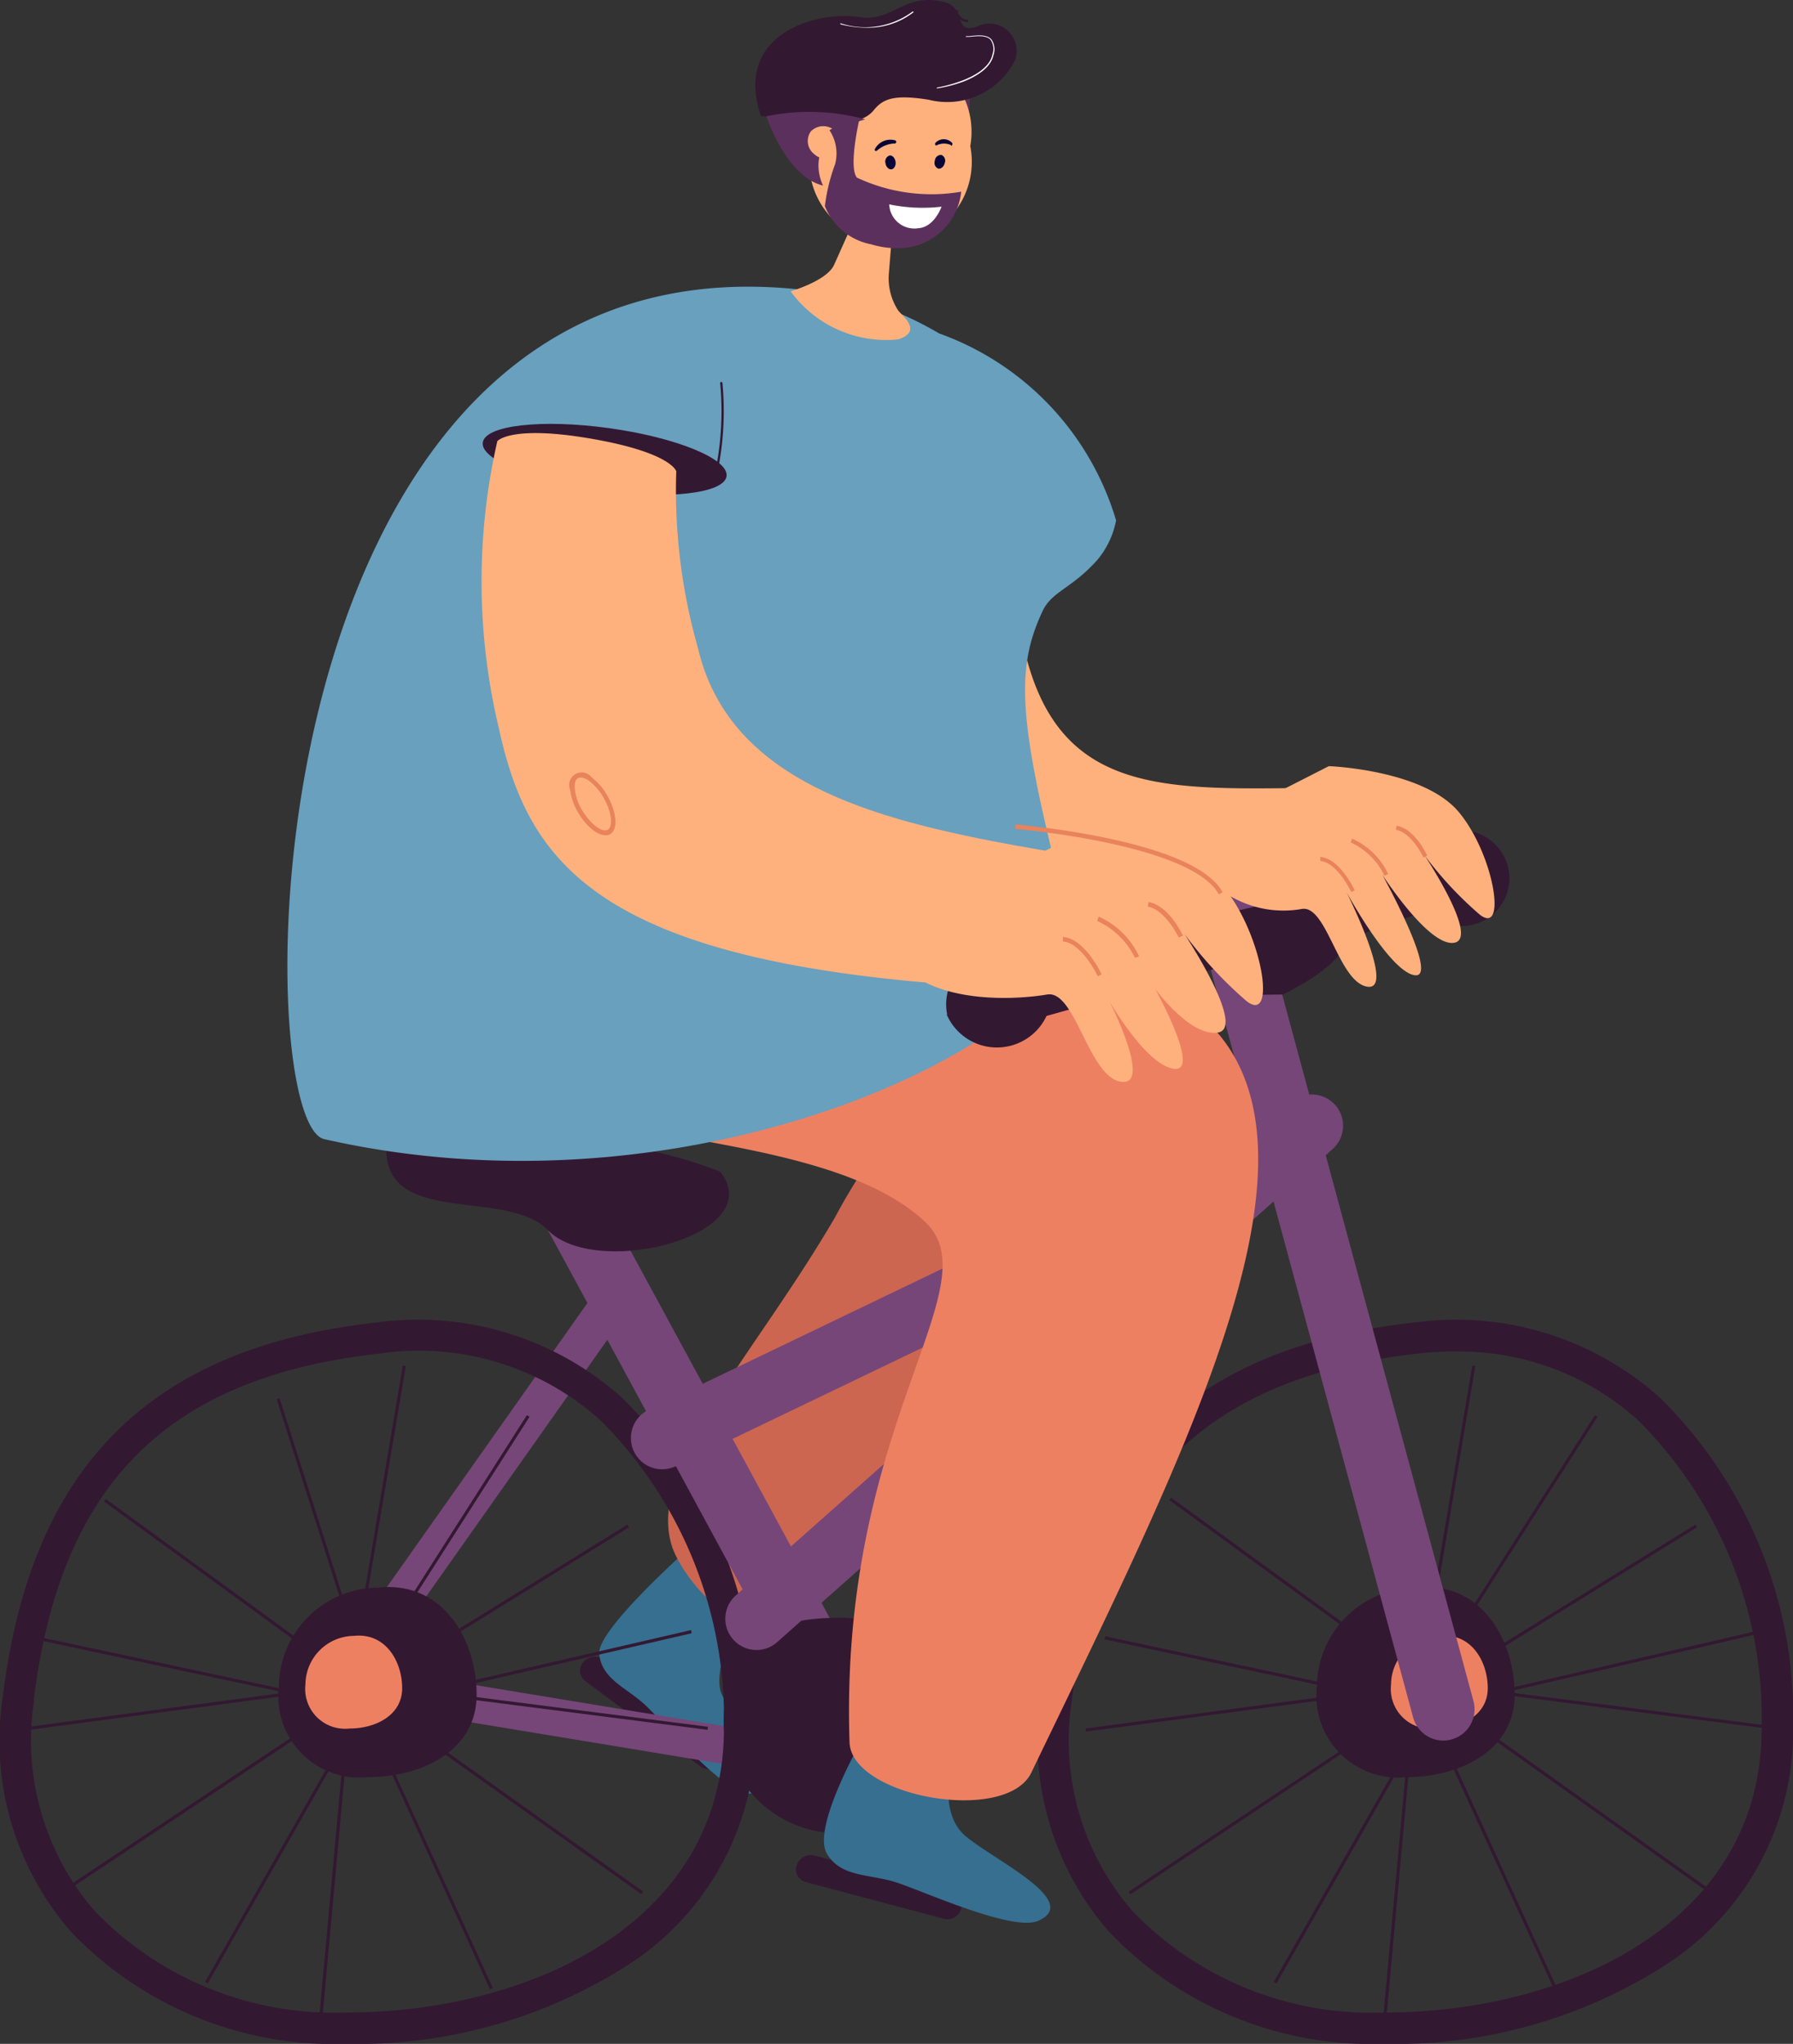 <svg xmlns="http://www.w3.org/2000/svg" width="52.583" height="59.919" viewBox="0 0 52.583 59.919">
  <rect x="0" y="0" width="52.583" height="59.919" fill="#333333" stroke="none"/>
  <g id="圖層_2" data-name="圖層 2" transform="translate(0 0)">
    <g id="圖層_1" data-name="圖層 1" transform="translate(0 0)">
      <path id="路径_340" data-name="路径 340" d="M71.529,199.324a.405.405,0,0,0,.57-.084h0a.405.405,0,0,0-.084-.57L68.692,196.2a.432.432,0,0,0-.608.092h0a.378.378,0,0,0,.078.54Z" transform="translate(-50.993 -147.543)" fill="#331832"/>
      <path id="路径_341" data-name="路径 341" d="M75.013,182.921s-1.508,2.8-1.1,3.7,2.1,2.953.789,2.913c-.754-.024-2.483-2.08-3.031-2.594s-1.291-.759-1.351-1.51c-.073-.811,3.466-3.834,3.466-3.834a5.278,5.278,0,0,0,.705.759C75.115,182.918,75.013,182.921,75.013,182.921Z" transform="translate(-52.746 -136.952)" fill="#366f8f"/>
      <path id="路径_342" data-name="路径 342" d="M94.065,127.259c-.308,2.237,1.5,1.891-2.121,6.152-3.242,3.828-6.863,7.344-9.132,8.508-1.127.581-2.588-1.3-2.834-2.137-.7-2.348,2.391-5.479,4.8-9.613a17.616,17.616,0,0,1,3.985-5.009Z" transform="translate(-60.284 -94.49)" fill="#cc6651"/>
      <path id="路径_343" data-name="路径 343" d="M109.682,65.687c-9.7-.865-11.313-1.564-12.131-5.29a18.752,18.752,0,0,1-.049-8.435s.405-.5,2.9-.046c2.221.405,2.348.932,2.348.932a16.881,16.881,0,0,0,.638,5.187c1.081,4.593,4.615,4.031,9.519,4.031C112.9,62.066,111.127,65.816,109.682,65.687Z" transform="translate(-73.341 -38.975)" fill="#ffb17d"/>
      <path id="路径_344" data-name="路径 344" d="M54.955,169a.54.54,0,0,1-.092,0L39.4,166.446a.549.549,0,0,1-.359-.856l8.232-11.658a.549.549,0,1,1,.9.632l-7.725,10.942,14.59,2.407a.542.542,0,0,1-.089,1.081Z" transform="translate(-29.441 -116.589)" fill="#764678"/>
      <path id="路径_345" data-name="路径 345" d="M10.144,180.814a10.656,10.656,0,0,1-8.06-3.285,8.531,8.531,0,0,1-2-6.89h0c.827-6.755,4.323-10.245,10.98-10.975a8.96,8.96,0,0,1,7.163,2.194,13.115,13.115,0,0,1,3.934,9.708,8.148,8.148,0,0,1-3.783,6.963A14.738,14.738,0,0,1,10.144,180.814Zm-9.6-10.121L1,170.75a7.645,7.645,0,0,0,1.783,6.174,9.751,9.751,0,0,0,7.373,2.972c5.339,0,11.077-2.607,11.077-8.332a12.346,12.346,0,0,0-3.615-9.024,7.956,7.956,0,0,0-6.452-1.967C4.905,161.259,1.768,164.4.99,170.747Z" transform="translate(-0.002 -120.895)" fill="#331832"/>
      <path id="路径_346" data-name="路径 346" d="M30.214,191.465a2.932,2.932,0,0,1,2.9-2.9c1.916-.211,2.9,1.537,2.9,3.142s-1.556,2.413-3.177,2.413A2.38,2.38,0,0,1,30.214,191.465Z" transform="translate(-22.036 -142.021)" fill="#331832"/>
      <rect id="矩形_38" data-name="矩形 38" width="0.092" height="9.988" transform="translate(3.05 44.019) rotate(-53.931)" fill="#331832"/>
      <path id="路径_347" data-name="路径 347" d="M13.92,174.159l-.078-.019L3.81,172l.019-.089,9.956,2.124-2.891-9.078.086-.027Z" transform="translate(-2.781 -123.94)" fill="#331832"/>
      <path id="路径_348" data-name="路径 348" d="M40.35,175.24l5.431-8.5.076.049-5.215,8.162,8.084-5,.049.078Z" transform="translate(-30.328 -125.253)" fill="#331832"/>
      <path id="路径_349" data-name="路径 349" d="M40.77,171.522l1.721-10.2.089.016-1.7,10.067,10.064-2.326.019.092Z" transform="translate(-30.678 -121.29)" fill="#331832"/>
      <path id="路径_350" data-name="路径 350" d="M49.168,204.89,40.33,198.6l10.791,1.383-.011.089-10.429-1.335,8.54,6.076Z" transform="translate(-30.359 -149.359)" fill="#331832"/>
      <path id="路径_351" data-name="路径 351" d="M37.462,208.539l-.092-.008.943-10.321,4.177,9.146-.084.038-4.031-8.832Z" transform="translate(-28.036 -149.074)" fill="#331832"/>
      <path id="路径_352" data-name="路径 352" d="M10.839,207.3l-.081-.046,4.92-8.638-9.127,6.074L6.5,204.61l9.451-6.29Z" transform="translate(-4.744 -149.154)" fill="#331832"/>
      <rect id="矩形_39" data-name="矩形 39" width="10.702" height="0.092" transform="translate(0.46 50.674) rotate(-7.57)" fill="#331832"/>
      <path id="路径_353" data-name="路径 353" d="M35.713,195.246a1.435,1.435,0,0,1,1.418-1.418c.935-.1,1.418.751,1.418,1.535s-.765,1.181-1.548,1.181A1.168,1.168,0,0,1,35.713,195.246Z" transform="translate(-26.755 -145.869)" fill="#ee8062"/>
      <path id="路径_354" data-name="路径 354" d="M137.161,180.814a10.652,10.652,0,0,1-8.06-3.285,8.522,8.522,0,0,1-2-6.89c.827-6.755,4.323-10.245,10.98-10.975a8.96,8.96,0,0,1,7.163,2.194,13.106,13.106,0,0,1,3.92,9.708,8.149,8.149,0,0,1-3.783,6.963A14.673,14.673,0,0,1,137.161,180.814Zm2.1-20.3a10,10,0,0,0-1.081.062c-6.257.686-9.394,3.823-10.172,10.175h0a7.645,7.645,0,0,0,1.783,6.174,9.746,9.746,0,0,0,7.373,2.972c5.339,0,11.077-2.607,11.077-8.332a12.346,12.346,0,0,0-3.615-9.024A7.8,7.8,0,0,0,139.266,160.518Z" transform="translate(-96.577 -120.895)" fill="#331832"/>
      <path id="路径_355" data-name="路径 355" d="M157.235,191.465a2.932,2.932,0,0,1,2.9-2.9c1.916-.211,2.9,1.537,2.9,3.142s-1.564,2.413-3.169,2.413A2.394,2.394,0,0,1,157.235,191.465Z" transform="translate(-118.615 -142.021)" fill="#331832"/>
      <rect id="矩形_40" data-name="矩形 40" width="0.092" height="9.967" transform="translate(34.292 43.979) rotate(-53.93)" fill="#331832"/>
      <path id="路径_356" data-name="路径 356" d="M140.94,174.159l-.078-.019L130.83,172l.019-.089,9.954,2.124-2.888-9.078.086-.027Z" transform="translate(-98.439 -123.94)" fill="#331832"/>
      <path id="路径_357" data-name="路径 357" d="M167.37,175.24l5.431-8.5.076.049-5.215,8.162,8.084-5,.049.078Z" transform="translate(-126.027 -125.253)" fill="#331832"/>
      <path id="路径_358" data-name="路径 358" d="M167.78,171.522l1.724-10.2.089.016-1.7,10.067,10.067-2.326.019.092Z" transform="translate(-126.326 -121.29)" fill="#331832"/>
      <path id="路径_359" data-name="路径 359" d="M176.18,204.89l-8.84-6.29,10.794,1.383-.011.089-10.432-1.335,8.543,6.076Z" transform="translate(-126.005 -149.359)" fill="#331832"/>
      <path id="路径_360" data-name="路径 360" d="M164.482,208.539l-.092-.008.943-10.321,4.177,9.146-.084.038-4.034-8.832Z" transform="translate(-123.852 -149.074)" fill="#331832"/>
      <path id="路径_361" data-name="路径 361" d="M137.859,207.3l-.081-.046,4.92-8.638-9.127,6.074-.051-.076,9.451-6.29Z" transform="translate(-100.421 -149.154)" fill="#331832"/>
      <rect id="矩形_41" data-name="矩形 41" width="10.702" height="0.092" transform="translate(31.836 50.673) rotate(-7.57)" fill="#331832"/>
      <path id="路径_362" data-name="路径 362" d="M162.733,195.246a1.435,1.435,0,0,1,1.418-1.418c.935-.1,1.418.751,1.418,1.535s-.765,1.181-1.548,1.181A1.168,1.168,0,0,1,162.733,195.246Z" transform="translate(-121.938 -145.869)" fill="#ee8062"/>
      <path id="路径_363" data-name="路径 363" d="M148.665,133.824a.919.919,0,0,1-.884-.678l-6.233-23.025a.916.916,0,1,1,1.767-.478l6.236,23.025a.919.919,0,0,1-.886,1.156Z" transform="translate(-106.338 -82.796)" fill="#764678"/>
      <path id="路径_364" data-name="路径 364" d="M66.493,149.707a.921.921,0,0,1-.811-.481L55.121,129.749a.921.921,0,1,1,1.621-.875l10.567,19.48a.919.919,0,0,1-.367,1.243A.948.948,0,0,1,66.493,149.707Z" transform="translate(-41.456 -98.118)" fill="#764678"/>
      <path id="路径_365" data-name="路径 365" d="M85.179,195.038c-.032-2.823,1.764-3.158,3.512-3.158a3.158,3.158,0,0,1,0,6.314A3.373,3.373,0,0,1,85.179,195.038Z" transform="translate(-63.954 -144.454)" fill="#331832"/>
      <path id="路径_366" data-name="路径 366" d="M98.875,211.749l.276-.086-.665-3.612-.276.089.665,3.61Z" transform="translate(-73.529 -156.255)" fill="#331832"/>
      <path id="路径_367" data-name="路径 367" d="M97.75,219.505a.408.408,0,0,0,.5-.292h0a.413.413,0,0,0-.289-.5l-4-1.059a.435.435,0,0,0-.54.308h0a.384.384,0,0,0,.27.467Z" transform="translate(-70.064 -163.253)" fill="#331832"/>
      <path id="路径_368" data-name="路径 368" d="M80.539,147.063a.916.916,0,0,1-.608-1.6l11.394-10.108-13.155,6.32a.917.917,0,1,1-.794-1.654l19.064-9.159a.916.916,0,0,1,1,1.51l-16.295,14.46A.919.919,0,0,1,80.539,147.063Z" transform="translate(-58.353 -98.69)" fill="#764678"/>
      <path id="路径_369" data-name="路径 369" d="M55.559,133.621a12.91,12.91,0,0,0-4.65-.892c-2.6,0-5.274-.832-5.133.443.219,1.994,3.545.965,4.728,2.161C51.911,136.785,57.01,135.483,55.559,133.621Z" transform="translate(-34.437 -99.271)" fill="#331832"/>
      <path id="路径_370" data-name="路径 370" d="M100.734,205.631s-.411,1.4.405,2.091,3.426,1.916,2.124,2.483c-.748.327-3.393-.884-4.172-1.132s-1.621-.141-2.026-.846c-.451-.775,1.081-3.418,1.081-3.418a3.243,3.243,0,0,0,1.167.738,2.591,2.591,0,0,0,1.421.084Z" transform="translate(-72.819 -153.891)" fill="#366f8f"/>
      <path id="路径_371" data-name="路径 371" d="M60.464,132.409c4.393-9.113,8.765-17.619,5.536-21.6a16.515,16.515,0,0,0-8.751-5.385,31.728,31.728,0,0,0-9.173-.951,45.155,45.155,0,0,1-8.138-.3c-3.539,11.488,12.7,7.714,17.394,12.074,2.043,1.891-2.51,5.885-2.2,15.271C55.182,133.123,59.727,133.936,60.464,132.409Z" transform="translate(-30.218 -80.442)" fill="#ee8062"/>
      <path id="路径_372" data-name="路径 372" d="M59.769,37.956a8.346,8.346,0,0,0-5.187-5.479h0a10.063,10.063,0,0,0-2.348-1.008c-18-3.845-18.048,24.092-15.689,24.627,11.723,2.664,23.049-3.688,21.812-6.565-1.451-5.6-1.57-7.149-.743-8.916.27-.575.851-.657,1.594-1.486A2.524,2.524,0,0,0,59.769,37.956Z" transform="translate(-27.038 -22.701)" fill="#68a0be"/>
      <ellipse id="椭圆_11" data-name="椭圆 11" cx="0.924" cy="3.607" rx="0.924" ry="3.607" transform="matrix(0.137, -0.991, 0.991, 0.137, 14.032, 13.889)" fill="#331832"/>
      <path id="路径_373" data-name="路径 373" d="M71.152,67.824c-9.727-.867-11.588-3.7-12.407-7.427a18.524,18.524,0,0,1-.049-8.435s.405-.5,2.9-.046c2.221.405,2.348.932,2.348.932a16.881,16.881,0,0,0,.638,5.187c1.081,4.593,6.684,5.341,11.945,6.23C76.526,64.265,72.587,67.951,71.152,67.824Z" transform="translate(-44.111 -39.029)" fill="#ffb17d"/>
      <path id="路径_374" data-name="路径 374" d="M83.253,47.518h0a.032.032,0,0,1-.024-.038,8.767,8.767,0,0,0,.186-2.786.032.032,0,0,1,.027-.038.03.03,0,0,1,.038.027,8.839,8.839,0,0,1-.186,2.81.032.032,0,0,1-.041.024Z" transform="translate(-62.294 -33.457)" fill="#331832"/>
      <path id="路径_375" data-name="路径 375" d="M67.516,92.031c-.24,0-.562-.27-.794-.659a1.735,1.735,0,0,1-.232-.667.367.367,0,0,1,.632-.365,1.707,1.707,0,0,1,.462.54h0c.27.492.316.983.073,1.124A.27.27,0,0,1,67.516,92.031Zm-.721-1.691a.146.146,0,0,0-.078.019c-.076.041-.108.159-.092.324a1.546,1.546,0,0,0,.213.613c.27.446.6.659.751.575s.135-.494-.122-.94h0a1.605,1.605,0,0,0-.421-.492A.462.462,0,0,0,66.794,90.34Z" transform="translate(-49.767 -67.545)" fill="#e8835c"/>
      <path id="路径_376" data-name="路径 376" d="M128.286,107.351s1.989-.951,1.783-1.681-.062-1.291-.376-1.335-4.1.889-4.1.889l-5.079,1.159.059,1.818,5.847-1.637.689.811,1.181-.016Z" transform="translate(-90.643 -78.204)" fill="#331832"/>
      <path id="路径_377" data-name="路径 377" d="M152.9,102.715l4.18-1.516-.551-1.2-4.442,1.626.813,1.089Z" transform="translate(-114.094 -74.918)" fill="#331832"/>
      <path id="路径_378" data-name="路径 378" d="M165.455,98.86a1.318,1.318,0,0,1,.811-1.667,1.4,1.4,0,1,1-.811,1.667Z" transform="translate(-123.939 -72.737)" fill="#331832"/>
      <path id="路径_379" data-name="路径 379" d="M110.739,113.114a1.5,1.5,0,0,1,1.159-1.767,1.477,1.477,0,0,1,1.891.908,1.606,1.606,0,0,1-3.064.859Z" transform="translate(-82.961 -83.371)" fill="#331832"/>
      <path id="路径_380" data-name="路径 380" d="M110.476,98.14s3.115.111,4.28,1.518,1.586,4.08.681,3.361a12.093,12.093,0,0,1-1.81-1.956s1.808,2.734.986,2.88-1.859-1.291-1.859-1.291,1.378,2.469.557,2.356-1.891-1.98-1.891-1.98,1.286,2.513.335,2.359-1.332-2.7-2.161-2.556-4.139.449-4.823-1.789Z" transform="translate(-78.886 -73.675)" fill="#ffb17d"/>
      <path id="路径_381" data-name="路径 381" d="M134.861,106.26s-.389-.811-.911-.908l.022-.132c.592.095.994.946,1.01.983Z" transform="translate(-100.291 -78.775)" fill="#e8835c"/>
      <path id="路径_382" data-name="路径 382" d="M129.19,108.148a2.286,2.286,0,0,0-1.11-1.081l.046-.127a2.367,2.367,0,0,1,1.186,1.167Z" transform="translate(-95.905 -80.068)" fill="#e8835c"/>
      <path id="路径_383" data-name="路径 383" d="M125.094,110.456s-.462-.978-1.024-1.021V109.3c.64.049,1.116,1.056,1.135,1.1Z" transform="translate(-92.898 -81.833)" fill="#e8835c"/>
      <path id="路径_384" data-name="路径 384" d="M144.242,90s2.777.1,3.815,1.351,1.416,3.637.608,3a10.783,10.783,0,0,1-1.621-1.743s1.621,2.432.878,2.569-2.116-2-2.116-2,1.689,3.053.956,2.953-2-2.432-2-2.432,1.456,2.9.608,2.767-1.186-2.407-1.921-2.278A3.081,3.081,0,0,1,140,92.161Z" transform="translate(-105.271 -67.539)" fill="#ffb17d"/>
      <path id="路径_385" data-name="路径 385" d="M163.7,97.239s-.349-.735-.811-.811l.019-.119c.54.086.889.846.9.878Z" transform="translate(-121.953 -72.101)" fill="#e8835c"/>
      <path id="路径_386" data-name="路径 386" d="M158.639,98.9a2.026,2.026,0,0,0-.989-.975l.041-.111a2.121,2.121,0,0,1,1.059,1.037Z" transform="translate(-118.039 -73.228)" fill="#e8835c"/>
      <path id="路径_387" data-name="路径 387" d="M154.991,100.982s-.411-.873-.911-.911V99.95c.57.043.994.943,1.01.981Z" transform="translate(-115.361 -74.829)" fill="#e8835c"/>
      <path id="路径_388" data-name="路径 388" d="M93.882,16.79l.659-1.472.195-.43,1.129-2.518-.211,2.618-.127,1.57-.041.5a1.737,1.737,0,0,0,.27,1.065c.086.13.762.619,0,.854a3.462,3.462,0,0,1-3.148-1.408C92.6,17.566,93.669,17.266,93.882,16.79Z" transform="translate(-69.42 -9.027)" fill="#ffb17d"/>
      <path id="路径_389" data-name="路径 389" d="M110.118,9.67a3.491,3.491,0,0,1-.176,1.429c-.27.775-.832-1.278-.832-1.278Z" transform="translate(-81.692 -7.056)" fill="#5c305d"/>
      <path id="路径_390" data-name="路径 390" d="M99.777,8.274a2.385,2.385,0,1,0-4.688.041,2.385,2.385,0,1,0,4.688-.041Z" transform="translate(-71.322 -3.991)" fill="#ffb17d"/>
      <path id="路径_391" data-name="路径 391" d="M90.734,3.51l1.143.019a.829.829,0,0,0,.654-.289c.27-.335.573-.486,1.621-.319A2.226,2.226,0,0,0,96.681,1.77a.8.8,0,0,0-1.1-1c-.711.259-.316-.54-.954-.708C93.447-.248,93.1.651,92.131.5c-1.286-.2-3.715.5-2.9,2.9Z" transform="translate(-66.917 0.003)" fill="#331832"/>
      <path id="路径_392" data-name="路径 392" d="M102.638,15.262a.047.047,0,0,0-.011-.089.516.516,0,0,0-.581.243.049.049,0,0,0,0,.065c.022.016.046,0,.065-.014a.827.827,0,0,1,.484-.2A.038.038,0,0,0,102.638,15.262Z" transform="translate(-76.381 -11.06)" fill="#080435"/>
      <path id="路径_393" data-name="路径 393" d="M103.232,17.09c.016.111.095.192.176.181s.135-.113.119-.224-.095-.195-.176-.181A.185.185,0,0,0,103.232,17.09Z" transform="translate(-77.264 -12.307)" fill="#080435"/>
      <path id="路径_394" data-name="路径 394" d="M109.522,15.3a.038.038,0,0,0,.03-.022.059.059,0,0,0,0-.065.335.335,0,0,0-.489,0,.057.057,0,0,0,0,.065.035.035,0,0,0,.051,0,.492.492,0,0,1,.405,0A.035.035,0,0,0,109.522,15.3Z" transform="translate(-81.63 -11.025)" fill="#080435"/>
      <path id="路径_395" data-name="路径 395" d="M108.967,16.967a.186.186,0,0,0,.095.235c.081.019.168-.054.195-.165a.184.184,0,0,0-.095-.235A.179.179,0,0,0,108.967,16.967Z" transform="translate(-81.55 -12.259)" fill="#080435"/>
      <path id="路径_396" data-name="路径 396" d="M89.68,12.206s.573,1.772,1.662,2.032c0,0-.738-1.389,1.237-1.94A6.226,6.226,0,0,0,89.68,12.206Z" transform="translate(-67.204 -8.798)" fill="#5c305d"/>
      <path id="路径_397" data-name="路径 397" d="M94.464,14.515a.486.486,0,0,0,.684-.027.513.513,0,0,0-.789-.648A.484.484,0,0,0,94.464,14.515Z" transform="translate(-70.577 -9.991)" fill="#ffb17d"/>
      <path id="路径_398" data-name="路径 398" d="M97.657,13s-.322,1.391-.068,1.694a5.137,5.137,0,0,0,3.058.413h0A1.851,1.851,0,0,1,98.9,16.761a2.648,2.648,0,0,1-.9-.113h0a1.824,1.824,0,0,1-1.351-1.119,5.376,5.376,0,0,1,.3-1.229,1.227,1.227,0,0,0-.165-.994A1.829,1.829,0,0,1,97.657,13Z" transform="translate(-72.458 -9.487)" fill="#5c305d"/>
      <path id="路径_399" data-name="路径 399" d="M105.385,22.238a4.782,4.782,0,0,1-1.535-.068.738.738,0,0,0,.851.7C105.174,22.843,105.385,22.238,105.385,22.238Z" transform="translate(-77.772 -16.179)" fill="#fff"/>
      <path id="路径_400" data-name="路径 400" d="M111.782,1.434a.359.359,0,0,1-.362-.354h.065a.292.292,0,0,0,.305.286Z" transform="translate(-83.397 -0.787)" fill="#331832"/>
      <path id="路径_401" data-name="路径 401" d="M109.44,5.4v-.03a4.415,4.415,0,0,0,.762-.213c.354-.138.792-.384.867-.759a.475.475,0,0,0-.054-.43c-.124-.138-.389-.111-.619-.086h-.105V3.861h.1c.24-.027.511-.057.648.095a.511.511,0,0,1,.062.459c-.065.308-.37.578-.889.781a4.26,4.26,0,0,1-.775.2Z" transform="translate(-81.965 -2.801)" fill="#fff"/>
      <path id="路径_402" data-name="路径 402" d="M98.992,1.7a3.013,3.013,0,0,1-.762-.1v-.03a2.324,2.324,0,0,0,2.126-.349l.024.024A2.161,2.161,0,0,1,98.992,1.7Z" transform="translate(-73.585 -0.889)" fill="#fff"/>
      <path id="路径_403" data-name="路径 403" d="M125.4,98.333c-.811-1.478-5.912-1.916-5.963-1.918V96.28a24.978,24.978,0,0,1,2.7.405c1.875.4,3.01.929,3.372,1.581Z" transform="translate(-89.653 -72.111)" fill="#e8835c"/>
    </g>
  </g>
</svg>

